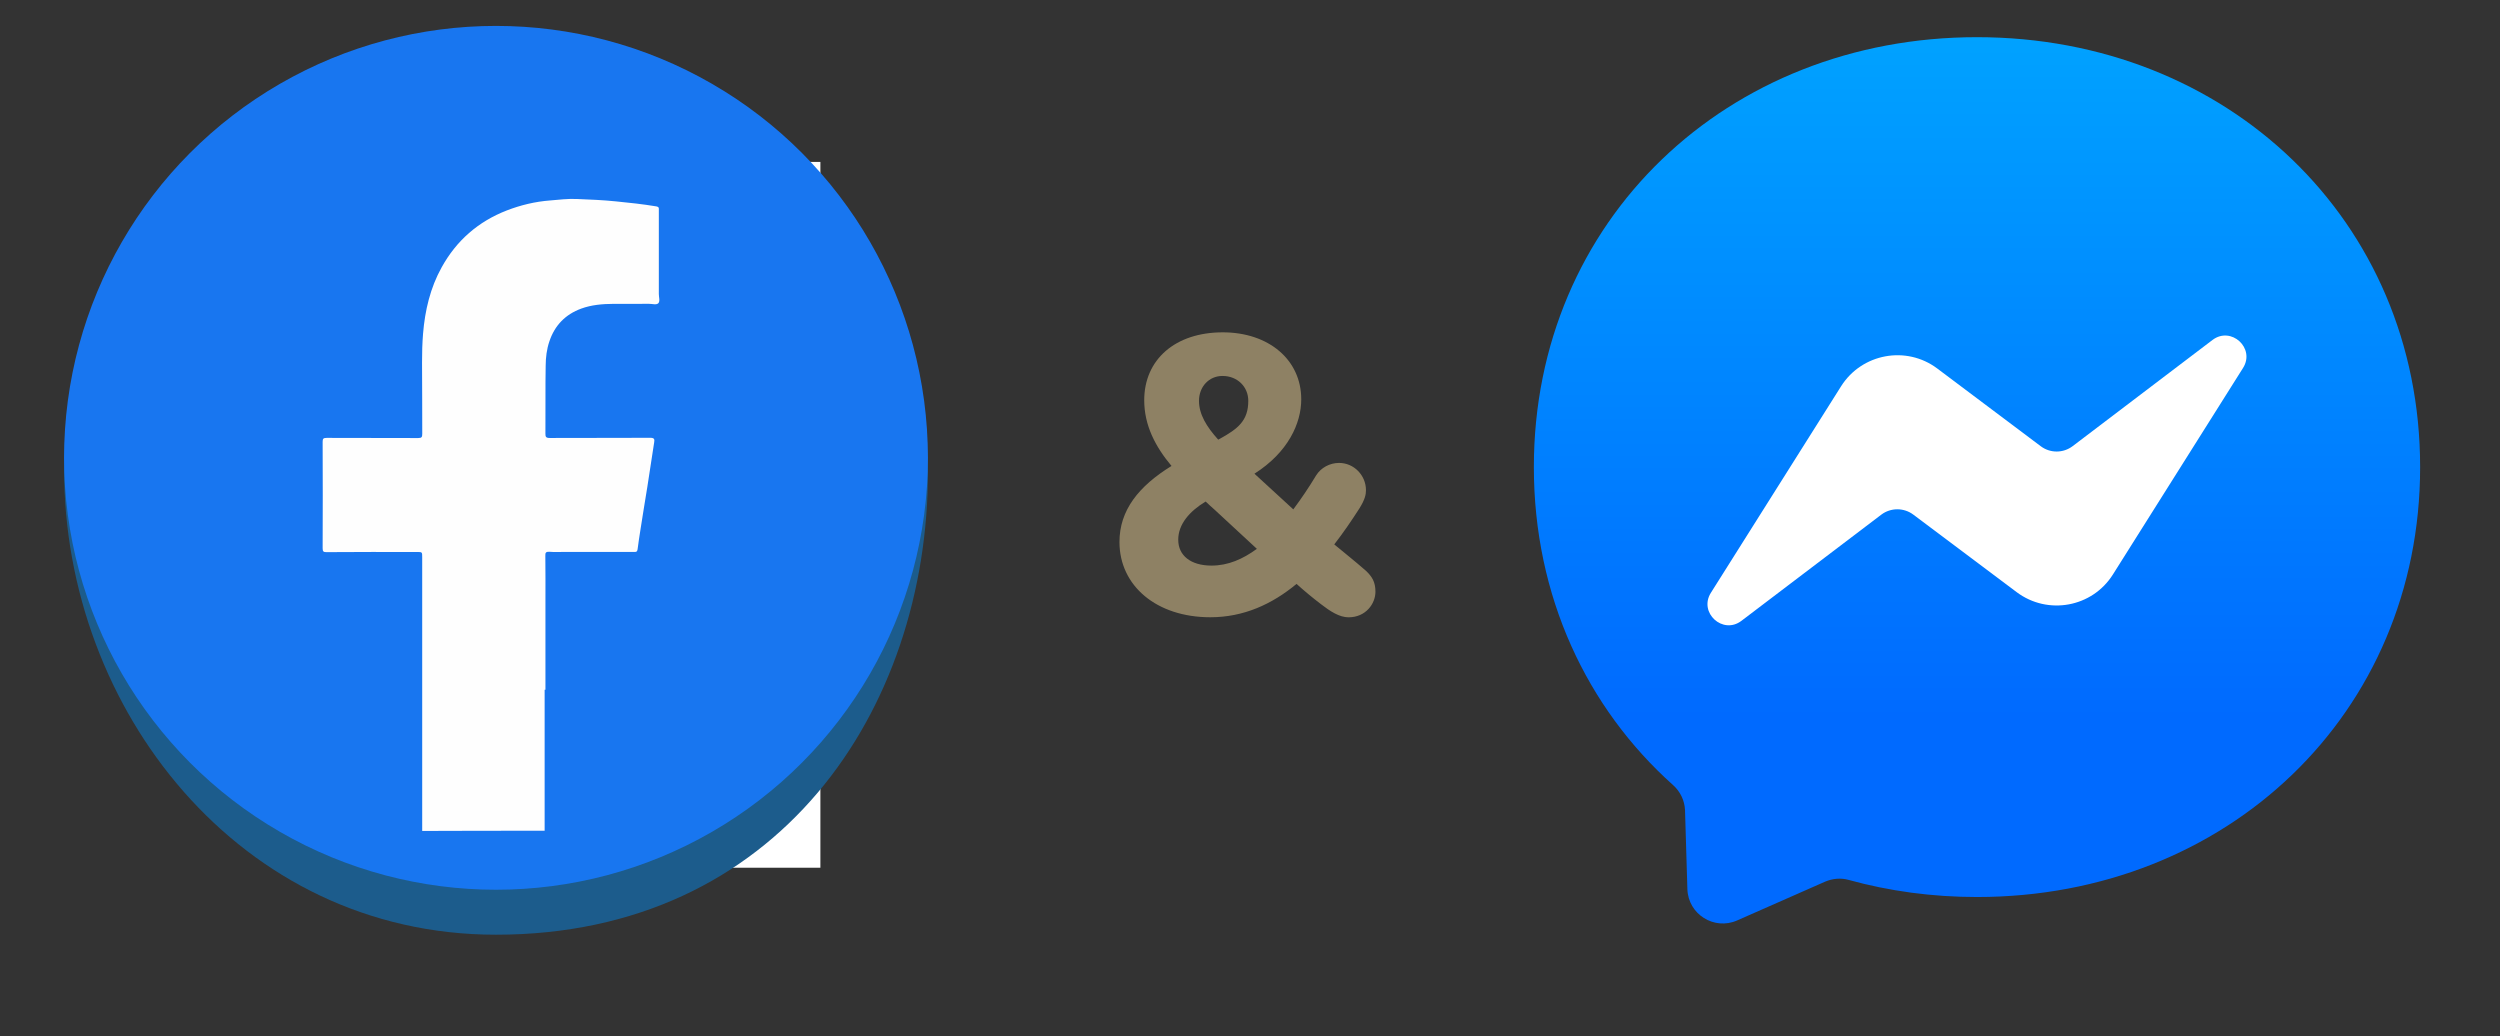 <?xml version="1.0" encoding="utf-8"?>
<!-- Generator: Adobe Illustrator 16.0.0, SVG Export Plug-In . SVG Version: 6.00 Build 0)  -->
<!DOCTYPE svg PUBLIC "-//W3C//DTD SVG 1.1//EN" "http://www.w3.org/Graphics/SVG/1.1/DTD/svg11.dtd">
<svg version="1.1" id="Calque_1" xmlns="http://www.w3.org/2000/svg" xmlns:xlink="http://www.w3.org/1999/xlink" x="0px" y="0px"
	 width="96.5px" height="40px" viewBox="0 0 96.5 40" enable-background="new 0 0 96.5 40" xml:space="preserve">
<rect x="0" y="0" width="96.5" height="40" fill="#333333" stroke="none"/>
<g id="Messenger_4_">
	
		<linearGradient id="Bubble_Solid_1_" gradientUnits="userSpaceOnUse" x1="33812.523" y1="-27136.6" x2="33812.523" y2="-28231.391" gradientTransform="matrix(0.031 0 0 -0.031 -982.021 -847.444)">
		<stop  offset="0" style="stop-color:#00B2FF"/>
		<stop  offset="1" style="stop-color:#006AFF"/>
	</linearGradient>
	<path id="Bubble_Solid_3_" fill="url(#Bubble_Solid_1_)" d="M76.311,1.435c-9.636,0-17.104,7.06-17.104,16.595
		c0,4.984,2.044,9.296,5.372,12.273c0.281,0.25,0.447,0.596,0.463,0.976l0.091,3.043c0.031,0.969,1.033,1.598,1.92,1.207
		l3.394-1.496c0.291-0.124,0.611-0.153,0.912-0.068c1.56,0.431,3.223,0.66,4.951,0.66c9.639,0,17.107-7.062,17.107-16.595
		C93.417,8.496,85.948,1.435,76.311,1.435z"/>
	<path id="Bolt_4_" fill="#FFFFFF" d="M66.041,22.88l5.025-7.97c0.799-1.265,2.514-1.584,3.711-0.687l3.994,3
		c0.367,0.277,0.871,0.274,1.235-0.003l5.396-4.097c0.718-0.545,1.664,0.317,1.178,1.082l-5.021,7.969
		c-0.799,1.271-2.514,1.582-3.713,0.685l-3.994-2.996c-0.367-0.274-0.871-0.271-1.233,0.002l-5.401,4.1
		C66.499,24.511,65.557,23.646,66.041,22.88z"/>
</g>
<g>
	<path fill="#8E8164" d="M53.092,22.841c0,0.463-0.374,0.987-1.038,0.987c-0.354,0-0.711-0.233-1.066-0.508
		c-0.324-0.247-0.622-0.494-0.942-0.781c-0.945,0.784-2.043,1.287-3.327,1.287c-2.076,0-3.508-1.211-3.508-2.906
		c0-1.226,0.742-2.153,2.009-2.934c-0.619-0.741-1.053-1.56-1.053-2.538c0-1.566,1.192-2.62,3.032-2.62
		c1.767,0,3.029,1.054,3.029,2.587c0,0.926-0.509,2.046-1.807,2.87l1.5,1.377c0.307-0.411,0.603-0.85,0.883-1.314
		c0.185-0.295,0.526-0.479,0.883-0.479c0.576,0,1.039,0.479,1.039,1.053c0,0.169-0.038,0.358-0.253,0.703
		c-0.306,0.477-0.634,0.955-0.971,1.389c0.355,0.299,0.773,0.623,1.224,1.02C52.955,22.252,53.092,22.454,53.092,22.841z
		 M46.764,21.832c0.635,0,1.206-0.247,1.751-0.647l-1.638-1.516c-0.113-0.107-0.234-0.202-0.339-0.31
		c-0.626,0.376-1.058,0.881-1.058,1.471C45.477,21.445,45.966,21.832,46.764,21.832z M46.281,15.472
		c0,0.524,0.295,1.002,0.742,1.498l0.06-0.031c0.7-0.386,1.101-0.699,1.101-1.466c0-0.543-0.419-0.961-0.993-0.961
		C46.667,14.51,46.281,14.929,46.281,15.472z"/>
</g>
<g>
	<rect x="14.5" y="6.25" fill="#FFFFFF" width="17.167" height="27.244"/>
	<path fill="#1C5C8C" d="M19.145,3.201c9.209,0,16.674,5.802,16.674,15.01c0,9.209-5.795,17.869-16.674,17.869
		c-9.911,0-16.67-8.733-16.67-17.943C2.475,8.928,9.939,3.201,19.145,3.201z"/>
	<circle fill="#1876F0" cx="19.145" cy="17.672" r="16.672"/>
	<path fill="#FEFEFE" d="M21.023,32.067v-5.442h0.031c0-1.131,0-2.262,0-3.396c0-0.59,0.004-1.182-0.004-1.771
		c-0.006-0.119,0.021-0.166,0.148-0.16c0.189,0.017,0.375,0.007,0.561,0.007c0.904,0,1.807,0,2.711,0
		c0.07,0,0.123,0.012,0.141-0.105c0.031-0.258,0.074-0.514,0.113-0.771c0.082-0.543,0.176-1.086,0.262-1.629
		c0.09-0.578,0.176-1.152,0.266-1.732c0.02-0.112,0-0.169-0.146-0.169c-1.297,0.007-2.59,0.001-3.889,0.007
		c-0.143,0-0.166-0.045-0.164-0.172c0.008-0.871-0.006-1.744,0.01-2.615c0.002-0.316,0.039-0.638,0.143-0.941
		c0.207-0.619,0.617-1.041,1.23-1.266c0.4-0.146,0.82-0.18,1.244-0.183c0.459-0.003,0.918,0,1.375-0.001
		c0.123-0.002,0.277,0.052,0.355-0.021c0.076-0.078,0.021-0.236,0.021-0.357c0-1.077,0-2.158,0-3.238
		c0-0.069,0.02-0.124-0.102-0.146c-0.521-0.086-1.045-0.143-1.57-0.194c-0.498-0.051-1-0.07-1.504-0.091
		c-0.342-0.014-0.682,0.028-1.021,0.057c-0.576,0.044-1.131,0.177-1.67,0.385c-1.104,0.428-1.945,1.162-2.517,2.198
		c-0.44,0.792-0.643,1.661-0.717,2.557c-0.029,0.364-0.041,0.734-0.039,1.104c0.01,0.921,0.002,1.843,0.008,2.763
		c0,0.127-0.021,0.164-0.159,0.164c-1.175-0.006-2.354,0-3.53-0.006c-0.137-0.001-0.156,0.037-0.156,0.161
		c0.006,1.367,0.006,2.73,0,4.096c0,0.121,0.026,0.157,0.151,0.153c1.162-0.01,2.326-0.006,3.487-0.006c0.205,0,0.205,0,0.205,0.199
		c0,1.707,0,3.418,0,5.123c0,1.695,0,3.385,0,5.077v0.095c0,0.002,0,0.006,0,0.01c0.002,0.016,0.002,0.023,0,0.035v0.229
		C17.871,32.067,19.445,32.067,21.023,32.067z"/>
</g>
</svg>
